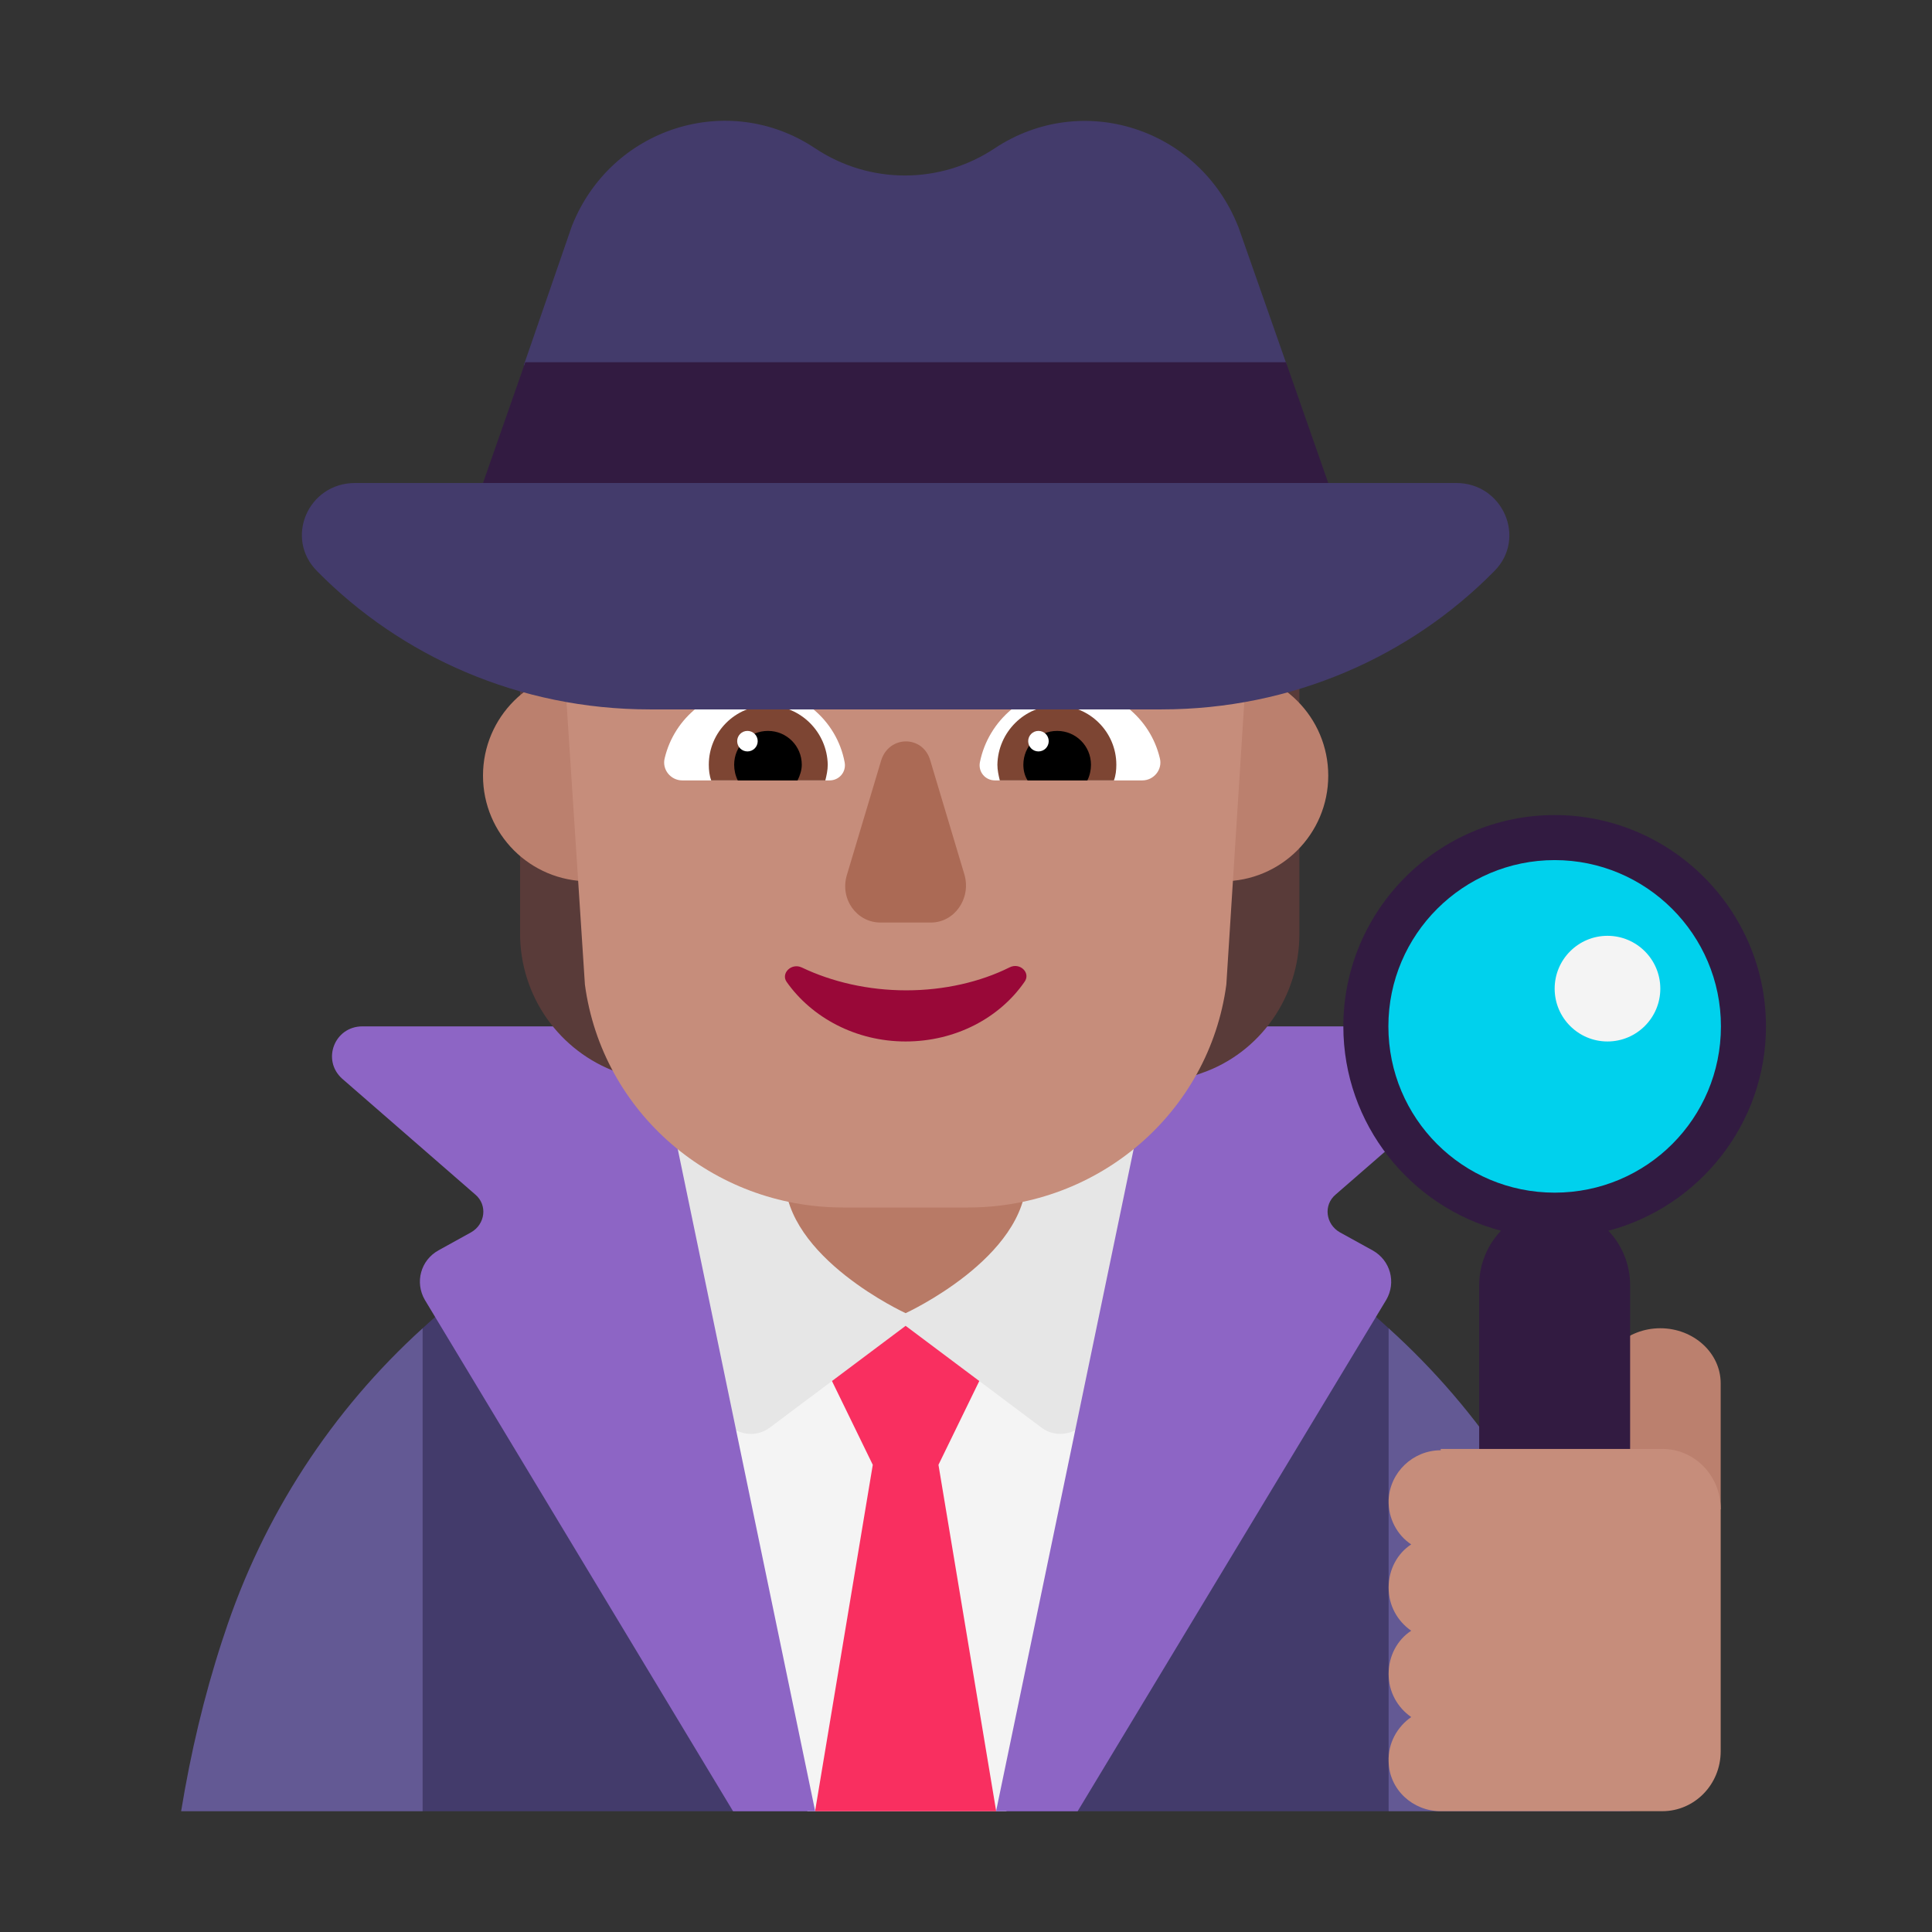 <svg enable-background="new 0 0 128 128" viewBox="0 0 128 128" xmlns="http://www.w3.org/2000/svg"><rect x="0" y="0" width="128" height="128" fill="#333333" stroke="none"/><g transform="scale(4)"><path d="m23 29.99 1.912-3.674-1.912-4.316c-2.116-1.952-4.947-3-7.98-3-3.053 0-5.894 1.028-8.02 3l-1.517 4.316 1.517 3.684h16z" fill="#433b6b"/><path d="m7 22v8h-4c.157-.958.376-1.895.679-2.823l.031-.092c.648-1.987 1.796-3.73 3.29-5.085z" fill="#635994"/><path d="m26.335 27.147c.291.934.519 1.888.665 2.853h-4v-8c1.517 1.371 2.691 3.127 3.335 5.147z" fill="#635994"/><path d="m15.006 19c-1.387 0-2.727.17-4.006.491l2.373 10.509h3.296l2.331-10.519c-1.28-.311-2.619-.481-3.994-.481z" fill="#f4f4f4"/><path d="m14.456 24.262-1.206-2.476h3.5l-1.206 2.476.956 5.738h-3z" fill="#f92f60"/><path d="m12.75 23.646 2.25-1.686 2.25 1.686c.298.223.738.067.809-.279l.941-4.367h-8l.941 4.367c.071.346.512.503.809.279z" fill="#e6e6e6"/><path d="m15 21.75s-2-.917-2-2.25v-1.75h4v1.75c0 1.333-2 2.25-2 2.25z" fill="#b87a66"/><path d="m10.804 17 2.696 12.99v.01h-1.358l-5.106-8.471c-.167-.289-.069-.655.226-.819l.541-.299c.236-.135.275-.453.069-.626l-2.204-1.918c-.344-.308-.128-.867.334-.867z" fill="#8d65c5"/><path d="m19.199 17-2.699 12.99v.01h1.349l5.112-8.471c.168-.289.069-.655-.227-.819l-.542-.299c-.236-.135-.276-.453-.069-.626l2.206-1.918c.345-.308.128-.867-.335-.867z" fill="#8d65c5"/><path d="m20.862 6.977c-.33-.581.253-.984-.319-1.185-.628-.212-1.179-.637-1.52-1.207-.463-.771-1.3-.168-2.247-.168-.363 0-.716-1.039-1.024-.905-.43.19-.914.19-1.344 0-.319-.134-.661.905-1.024.905-.936 0-1.762-.626-2.225.123-.363.581-.903 1.028-1.553 1.252-.606.212-.815 1.587-1.135 2.202-.474.894-.694 1.028-.154 1.822.187.291.297.637.297.984v4.661c0 1.04.65 1.956 1.619 2.302l2.082.727v-8.293c.165-.157.297-.347.419-.559.187-.324.297-.682.33-1.028.099.011.209.022.308.022.65 0 1.245-.235 1.696-.637.463.391 1.046.637 1.696.637.11 0 .209-.011.308-.022.044.358.143.704.33 1.028.121.212.264.391.419.559v8.304l2.082-.727c.969-.335 1.619-1.263 1.619-2.302v-4.661c0-.346.11-.693.308-.984.573-.827-.452-1.934-.969-2.85z" fill="#593b39"/><path d="m11.5 12.847c0 .967-.783 1.75-1.75 1.75s-1.75-.783-1.75-1.75.783-1.75 1.75-1.75 1.75.783 1.75 1.75z" fill="#bb806e"/><path d="m22 12.847c0 .967-.783 1.75-1.75 1.75s-1.75-.783-1.75-1.75.783-1.75 1.75-1.75 1.75.783 1.75 1.75z" fill="#bb806e"/><path d="m16.219 5h-2.448c-2.742 0-4.804 2.268-4.489 5.077l.406 6.231c.284 2.117 2.113 3.692 4.276 3.692h1.036 1.036c2.163 0 3.992-1.575 4.276-3.692l.396-6.231c.366-2.689-1.747-5.077-4.49-5.077z" fill="#c68d7b"/><path d="m11.01 12.556c.16-.67.76-1.16 1.48-1.16.75 0 1.37.53 1.5 1.23.03.16-.09.3-.25.3h-2.44c-.19 0-.34-.18-.29-.37z" fill="#fff"/><path d="m19.21 12.556c-.16-.67-.76-1.16-1.48-1.16-.74 0-1.36.53-1.5 1.23-.03.16.09.3.25.3h2.44c.19 0 .34-.18.29-.37z" fill="#fff"/><path d="m11.74 12.666c0-.54.44-.98.98-.98s.98.44.99.98c0 .09-.02.18-.04.26h-1.89c-.03-.08-.04-.17-.04-.26z" fill="#7d4533"/><path d="m18.49 12.666c0-.54-.44-.98-.98-.98s-.98.44-.99.98c0 .09.02.18.04.26h1.89c.03-.08.04-.17.04-.26z" fill="#7d4533"/><path d="m12.72 12.106c.31 0 .56.25.56.56 0 .09-.03.18-.07.26h-.99c-.04-.08-.06-.17-.06-.26 0-.31.25-.56.56-.56z"/><path d="m17.51 12.106c-.31 0-.56.25-.56.56 0 .09.02.18.07.26h.99c.04-.08.06-.17.06-.26 0-.31-.25-.56-.56-.56z"/><path d="m12.55 12.276c0 .094-.076.17-.17.17s-.17-.076-.17-.17c0-.094.076-.17.17-.17s.17.076.17.17z" fill="#fff"/><path d="m17.37 12.276c0 .094-.076.17-.17.17s-.17-.076-.17-.17c0-.094.076-.17.17-.17s.17.076.17.17z" fill="#fff"/><path d="m14.594 12.598-.567 1.895c-.119.394.159.787.557.787h.835c.388 0 .666-.393.557-.787l-.567-1.895c-.119-.424-.686-.424-.815 0z" fill="#ab6a55"/><path d="m15.009 16.403c-.631 0-1.23-.14-1.73-.379-.174-.08-.348.1-.25.239.413.588 1.143.987 1.97.987s1.556-.389 1.97-.987c.109-.149-.076-.329-.25-.239-.479.239-1.077.379-1.708.379z" fill="#990838"/><path d="m27.5 22c.551 0 1 .409 1 .912v2.088h-2v-2.088c0-.503.449-.912 1-.912z" fill="#bb806e"/><path d="m25.75 20c1.657 0 3-1.343 3-3s-1.343-3-3-3-3 1.343-3 3 1.343 3 3 3z" fill="#00d1ed"/><path d="m24.861 20.385c-1.499-.396-2.611-1.766-2.611-3.385 0-1.927 1.573-3.5 3.5-3.5s3.5 1.573 3.5 3.5c0 1.619-1.112 2.99-2.611 3.385.223.233.361.553.361.905v3.2c0 .71-.562 1.29-1.25 1.29s-1.25-.58-1.25-1.29v-3.2c0-.352.138-.672.361-.905zm-1.865-3.385c0 1.523 1.23 2.754 2.754 2.754s2.754-1.23 2.754-2.754-1.241-2.754-2.754-2.754-2.754 1.23-2.754 2.754z" fill="#321b41"/><path d="m26.625 17.25c.483 0 .875-.392.875-.875s-.392-.875-.875-.875c-.483 0-.875.392-.875.875s.392.875.875.875z" fill="#f4f4f4"/><path d="m23.863 24.021c-.458 0-.842.363-.863.822-.01.31.145.587.374.737-.229.149-.374.416-.374.715 0 .299.145.555.374.715-.229.149-.374.416-.374.715 0 .299.145.555.374.715-.229.16-.385.427-.374.737.01.47.405.822.863.822h3.67c.53 0 .967-.438.967-.993v-4.014c0-.544-.426-.993-.967-.993h-3.67z" fill="#c68d7b"/><path d="m20.507 3.746.718 2.047.088.252-.805 1.104 1.487.851h2.125c.772 0 1.174.917.628 1.462-1.39 1.411-3.347 2.288-5.51 2.288h-8.475c-2.163 0-4.119-.877-5.509-2.288-.546-.544-.154-1.462.628-1.462h2.112l1.477-.977-.795-.977.088-.252.707-2.047c.645-1.634 2.59-2.249 4.025-1.294.905.605 2.08.605 2.985 0 1.446-.955 3.38-.329 4.025 1.294z" fill="#433b6b"/><path d="m13.658 8h2.684 5.658l-.7-2h-12.6l-.7 2z" fill="#321b41"/></g></svg>